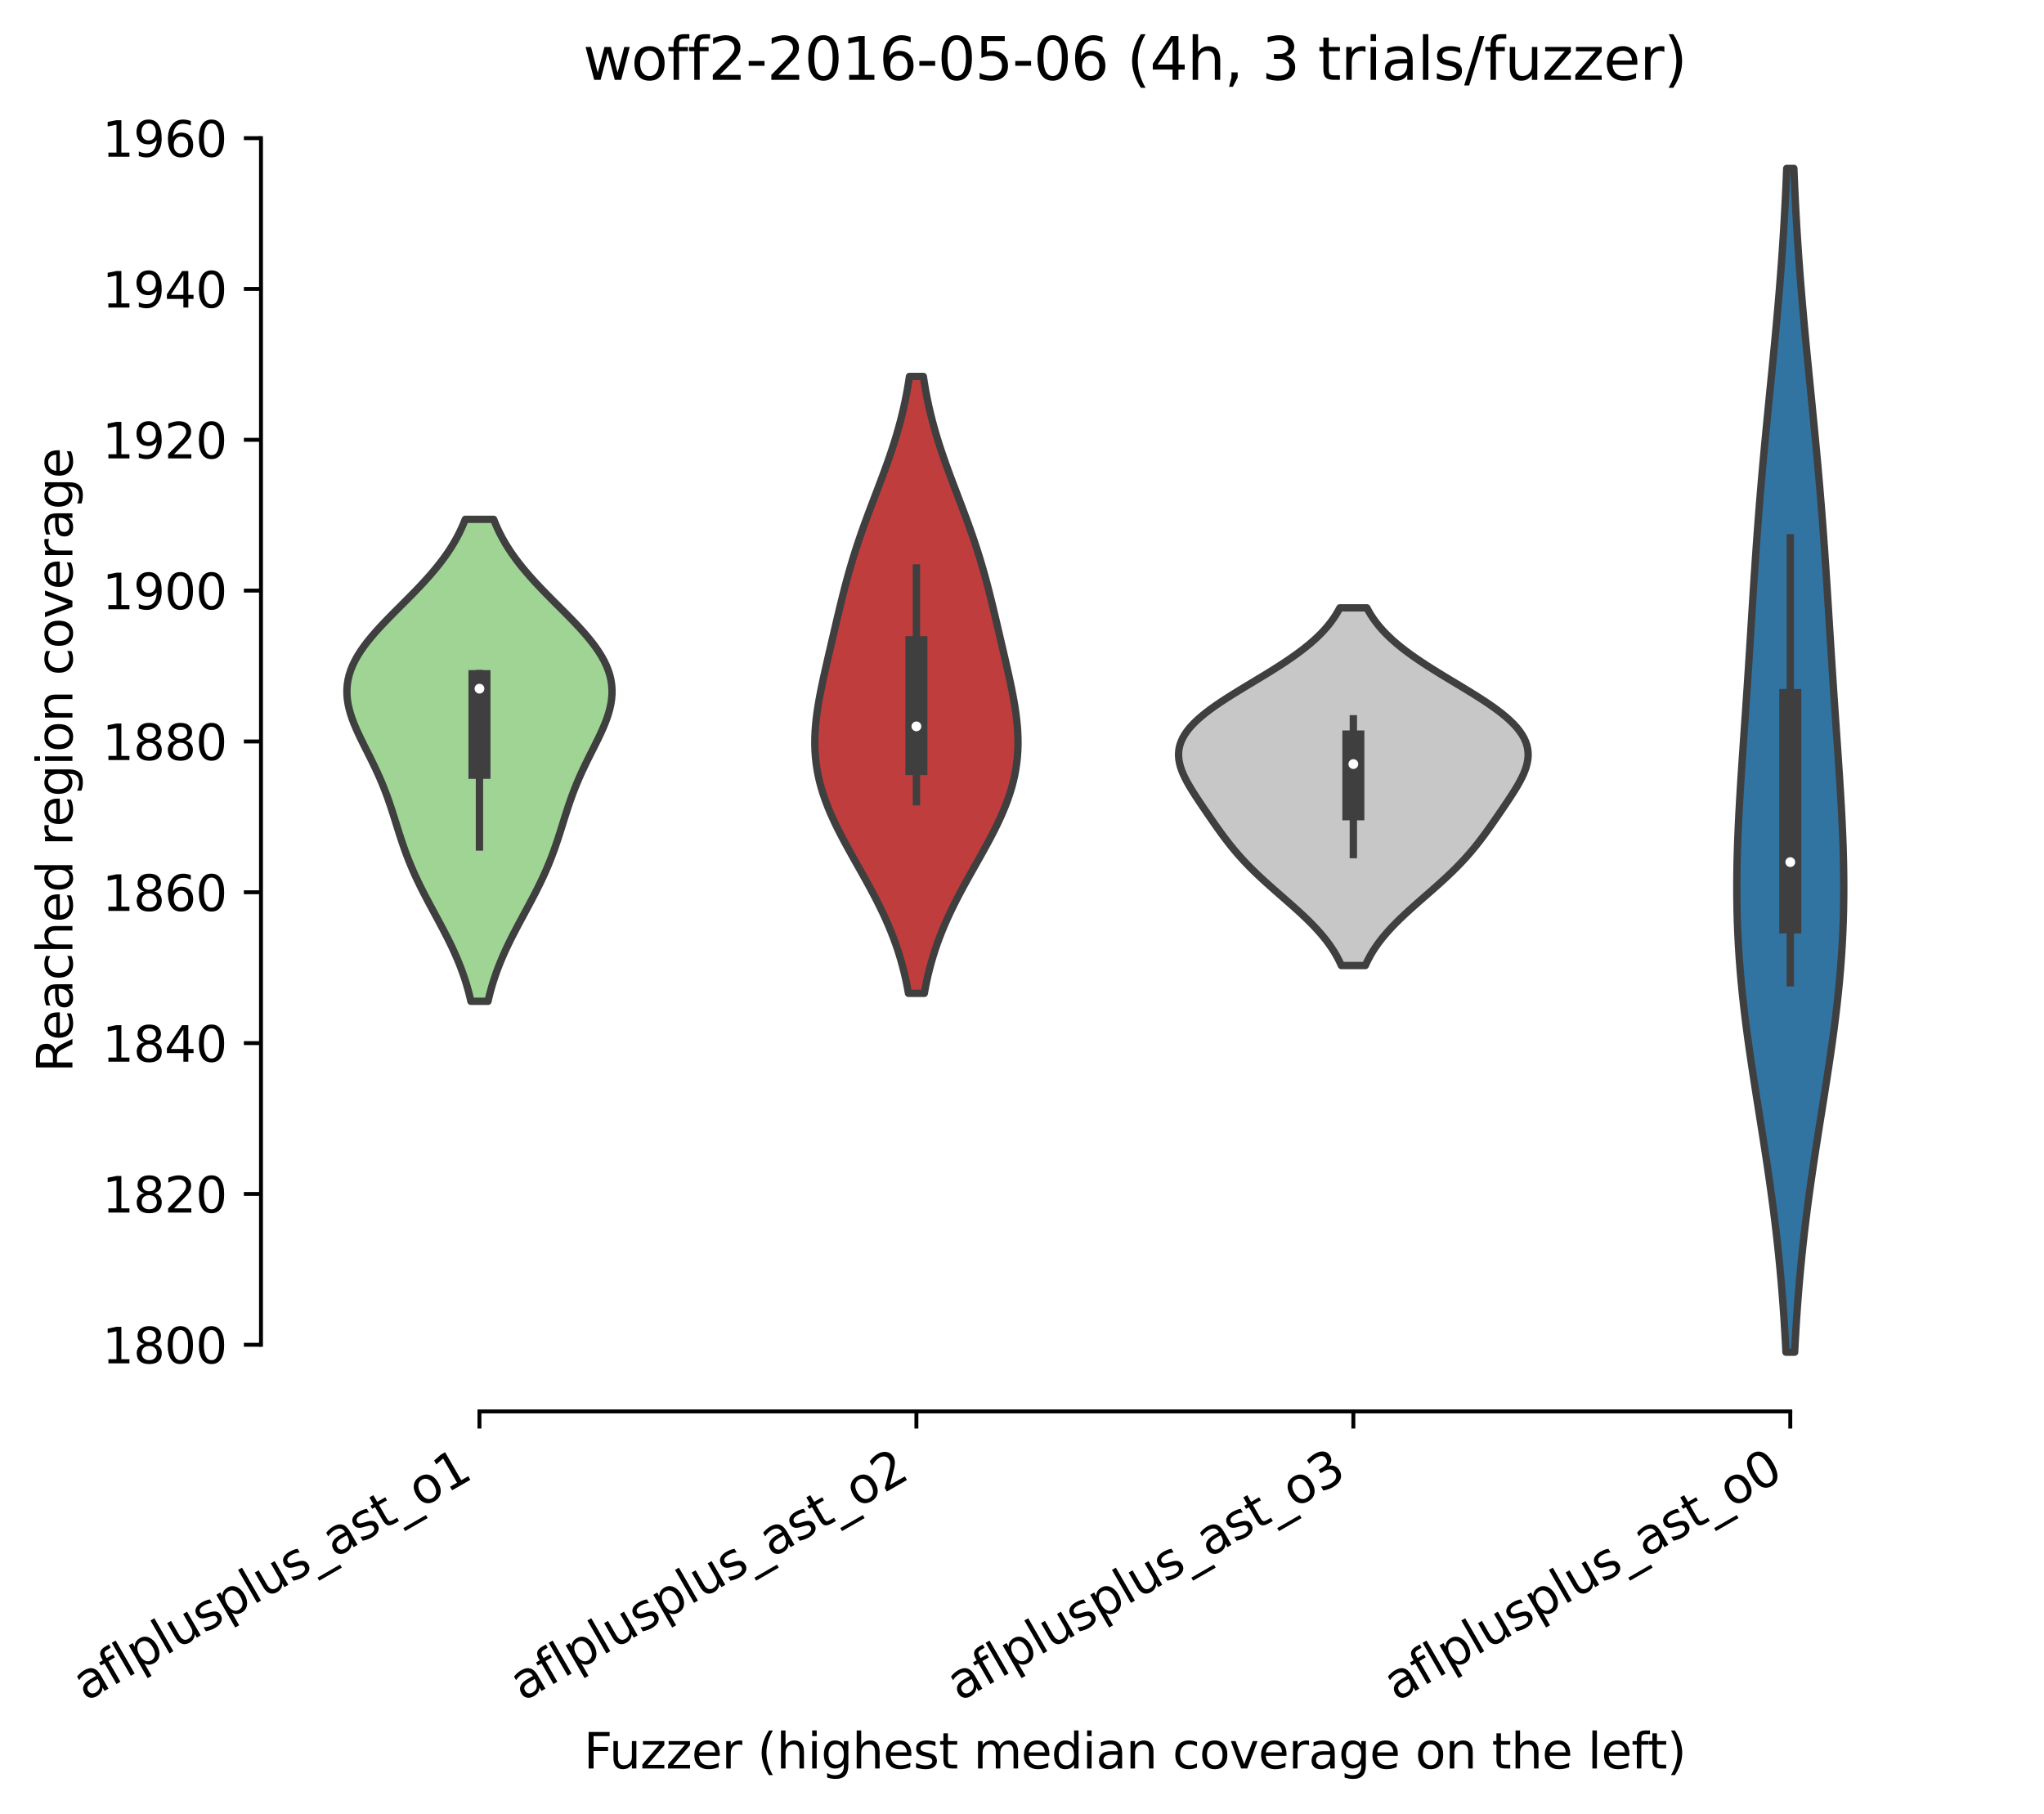 <?xml version="1.0" encoding="utf-8" standalone="no"?>
<!DOCTYPE svg PUBLIC "-//W3C//DTD SVG 1.1//EN"
  "http://www.w3.org/Graphics/SVG/1.1/DTD/svg11.dtd">
<svg xmlns:xlink="http://www.w3.org/1999/xlink" width="417.648pt" height="370.687pt" viewBox="0 0 417.648 370.687" xmlns="http://www.w3.org/2000/svg" version="1.1">
 <defs>
  <style type="text/css">*{stroke-linejoin: round; stroke-linecap: butt}</style>
 </defs>
 <g id="figure_1">
  <g id="patch_1">
   <path d="M 0 370.687 
L 417.648 370.687 
L 417.648 0 
L 0 0 
z
" style="fill: #ffffff"/>
  </g>
  <g id="axes_1">
   <g id="patch_2">
    <path d="M 53.328 288.43 
L 410.448 288.43 
L 410.448 22.318 
L 53.328 22.318 
z
" style="fill: #ffffff"/>
   </g>
   <g id="PolyCollection_1">
    <defs>
     <path id="m13265055cf" d="M 99.716 -166.065 
L 96.22 -166.065 
L 95.988 -167.06 
L 95.734 -168.054 
L 95.457 -169.049 
L 95.157 -170.044 
L 94.833 -171.039 
L 94.486 -172.034 
L 94.115 -173.029 
L 93.721 -174.024 
L 93.304 -175.019 
L 92.866 -176.014 
L 92.408 -177.009 
L 91.932 -178.004 
L 91.439 -178.998 
L 90.932 -179.993 
L 90.414 -180.988 
L 89.886 -181.983 
L 89.353 -182.978 
L 88.816 -183.973 
L 88.28 -184.968 
L 87.746 -185.963 
L 87.219 -186.958 
L 86.7 -187.953 
L 86.193 -188.948 
L 85.699 -189.943 
L 85.222 -190.937 
L 84.761 -191.932 
L 84.32 -192.927 
L 83.897 -193.922 
L 83.493 -194.917 
L 83.108 -195.912 
L 82.741 -196.907 
L 82.389 -197.902 
L 82.052 -198.897 
L 81.726 -199.892 
L 81.408 -200.887 
L 81.095 -201.881 
L 80.785 -202.876 
L 80.472 -203.871 
L 80.155 -204.866 
L 79.828 -205.861 
L 79.49 -206.856 
L 79.138 -207.851 
L 78.768 -208.846 
L 78.38 -209.841 
L 77.973 -210.836 
L 77.546 -211.831 
L 77.1 -212.825 
L 76.636 -213.82 
L 76.158 -214.815 
L 75.668 -215.81 
L 75.17 -216.805 
L 74.669 -217.8 
L 74.172 -218.795 
L 73.684 -219.79 
L 73.212 -220.785 
L 72.764 -221.78 
L 72.347 -222.775 
L 71.967 -223.769 
L 71.634 -224.764 
L 71.354 -225.759 
L 71.132 -226.754 
L 70.977 -227.749 
L 70.892 -228.744 
L 70.883 -229.739 
L 70.953 -230.734 
L 71.104 -231.729 
L 71.338 -232.724 
L 71.655 -233.719 
L 72.055 -234.714 
L 72.534 -235.708 
L 73.091 -236.703 
L 73.722 -237.698 
L 74.42 -238.693 
L 75.181 -239.688 
L 75.998 -240.683 
L 76.864 -241.678 
L 77.77 -242.673 
L 78.71 -243.668 
L 79.676 -244.663 
L 80.659 -245.658 
L 81.652 -246.652 
L 82.646 -247.647 
L 83.635 -248.642 
L 84.612 -249.637 
L 85.57 -250.632 
L 86.505 -251.627 
L 87.409 -252.622 
L 88.281 -253.617 
L 89.115 -254.612 
L 89.908 -255.607 
L 90.66 -256.602 
L 91.367 -257.596 
L 92.029 -258.591 
L 92.645 -259.586 
L 93.217 -260.581 
L 93.743 -261.576 
L 94.226 -262.571 
L 94.667 -263.566 
L 95.067 -264.561 
L 100.869 -264.561 
L 100.869 -264.561 
L 101.269 -263.566 
L 101.71 -262.571 
L 102.193 -261.576 
L 102.72 -260.581 
L 103.291 -259.586 
L 103.907 -258.591 
L 104.569 -257.596 
L 105.277 -256.602 
L 106.028 -255.607 
L 106.822 -254.612 
L 107.656 -253.617 
L 108.527 -252.622 
L 109.432 -251.627 
L 110.366 -250.632 
L 111.324 -249.637 
L 112.301 -248.642 
L 113.29 -247.647 
L 114.285 -246.652 
L 115.277 -245.658 
L 116.26 -244.663 
L 117.226 -243.668 
L 118.166 -242.673 
L 119.073 -241.678 
L 119.938 -240.683 
L 120.755 -239.688 
L 121.516 -238.693 
L 122.214 -237.698 
L 122.845 -236.703 
L 123.402 -235.708 
L 123.882 -234.714 
L 124.281 -233.719 
L 124.598 -232.724 
L 124.832 -231.729 
L 124.984 -230.734 
L 125.053 -229.739 
L 125.044 -228.744 
L 124.959 -227.749 
L 124.804 -226.754 
L 124.583 -225.759 
L 124.302 -224.764 
L 123.969 -223.769 
L 123.59 -222.775 
L 123.172 -221.78 
L 122.724 -220.785 
L 122.252 -219.79 
L 121.764 -218.795 
L 121.267 -217.8 
L 120.766 -216.805 
L 120.269 -215.81 
L 119.778 -214.815 
L 119.3 -213.82 
L 118.836 -212.825 
L 118.39 -211.831 
L 117.963 -210.836 
L 117.556 -209.841 
L 117.168 -208.846 
L 116.799 -207.851 
L 116.446 -206.856 
L 116.108 -205.861 
L 115.781 -204.866 
L 115.464 -203.871 
L 115.151 -202.876 
L 114.841 -201.881 
L 114.528 -200.887 
L 114.211 -199.892 
L 113.884 -198.897 
L 113.547 -197.902 
L 113.195 -196.907 
L 112.828 -195.912 
L 112.443 -194.917 
L 112.039 -193.922 
L 111.617 -192.927 
L 111.175 -191.932 
L 110.715 -190.937 
L 110.237 -189.943 
L 109.744 -188.948 
L 109.236 -187.953 
L 108.718 -186.958 
L 108.19 -185.963 
L 107.657 -184.968 
L 107.12 -183.973 
L 106.583 -182.978 
L 106.05 -181.983 
L 105.522 -180.988 
L 105.004 -179.993 
L 104.497 -178.998 
L 104.004 -178.004 
L 103.528 -177.009 
L 103.07 -176.014 
L 102.632 -175.019 
L 102.216 -174.024 
L 101.821 -173.029 
L 101.45 -172.034 
L 101.103 -171.039 
L 100.779 -170.044 
L 100.479 -169.049 
L 100.202 -168.054 
L 99.948 -167.06 
L 99.716 -166.065 
z
" style="stroke: #3f3f3f; stroke-width: 1.5"/>
    </defs>
    <g clip-path="url(#p5a51aa5fa0)">
     <use xlink:href="#m13265055cf" x="0" y="370.687" style="fill: #9fd495; stroke: #3f3f3f; stroke-width: 1.5"/>
    </g>
   </g>
   <g id="PolyCollection_2">
    <defs>
     <path id="m65c5f58d19" d="M 188.865 -167.688 
L 185.631 -167.688 
L 185.397 -168.962 
L 185.138 -170.235 
L 184.852 -171.509 
L 184.538 -172.782 
L 184.194 -174.056 
L 183.82 -175.329 
L 183.415 -176.603 
L 182.978 -177.876 
L 182.51 -179.15 
L 182.01 -180.423 
L 181.48 -181.696 
L 180.919 -182.97 
L 180.33 -184.243 
L 179.714 -185.517 
L 179.074 -186.79 
L 178.412 -188.064 
L 177.731 -189.337 
L 177.035 -190.611 
L 176.327 -191.884 
L 175.613 -193.157 
L 174.895 -194.431 
L 174.179 -195.704 
L 173.47 -196.978 
L 172.773 -198.251 
L 172.093 -199.525 
L 171.434 -200.798 
L 170.801 -202.072 
L 170.2 -203.345 
L 169.634 -204.618 
L 169.107 -205.892 
L 168.623 -207.165 
L 168.185 -208.439 
L 167.795 -209.712 
L 167.454 -210.986 
L 167.166 -212.259 
L 166.929 -213.533 
L 166.744 -214.806 
L 166.61 -216.08 
L 166.526 -217.353 
L 166.49 -218.626 
L 166.5 -219.9 
L 166.552 -221.173 
L 166.645 -222.447 
L 166.773 -223.72 
L 166.934 -224.994 
L 167.124 -226.267 
L 167.338 -227.541 
L 167.573 -228.814 
L 167.825 -230.087 
L 168.091 -231.361 
L 168.367 -232.634 
L 168.651 -233.908 
L 168.941 -235.181 
L 169.234 -236.455 
L 169.529 -237.728 
L 169.825 -239.002 
L 170.121 -240.275 
L 170.418 -241.549 
L 170.716 -242.822 
L 171.015 -244.095 
L 171.316 -245.369 
L 171.621 -246.642 
L 171.931 -247.916 
L 172.248 -249.189 
L 172.573 -250.463 
L 172.908 -251.736 
L 173.254 -253.01 
L 173.612 -254.283 
L 173.984 -255.556 
L 174.369 -256.83 
L 174.768 -258.103 
L 175.182 -259.377 
L 175.609 -260.65 
L 176.05 -261.924 
L 176.502 -263.197 
L 176.965 -264.471 
L 177.436 -265.744 
L 177.914 -267.018 
L 178.397 -268.291 
L 178.883 -269.564 
L 179.368 -270.838 
L 179.85 -272.111 
L 180.327 -273.385 
L 180.796 -274.658 
L 181.256 -275.932 
L 181.703 -277.205 
L 182.137 -278.479 
L 182.554 -279.752 
L 182.954 -281.025 
L 183.335 -282.299 
L 183.696 -283.572 
L 184.036 -284.846 
L 184.356 -286.119 
L 184.654 -287.393 
L 184.931 -288.666 
L 185.186 -289.94 
L 185.421 -291.213 
L 185.636 -292.487 
L 185.831 -293.76 
L 188.665 -293.76 
L 188.665 -293.76 
L 188.861 -292.487 
L 189.075 -291.213 
L 189.31 -289.94 
L 189.566 -288.666 
L 189.842 -287.393 
L 190.141 -286.119 
L 190.46 -284.846 
L 190.801 -283.572 
L 191.162 -282.299 
L 191.543 -281.025 
L 191.942 -279.752 
L 192.36 -278.479 
L 192.793 -277.205 
L 193.24 -275.932 
L 193.7 -274.658 
L 194.169 -273.385 
L 194.646 -272.111 
L 195.129 -270.838 
L 195.614 -269.564 
L 196.099 -268.291 
L 196.582 -267.018 
L 197.06 -265.744 
L 197.532 -264.471 
L 197.994 -263.197 
L 198.447 -261.924 
L 198.887 -260.65 
L 199.314 -259.377 
L 199.728 -258.103 
L 200.127 -256.83 
L 200.513 -255.556 
L 200.884 -254.283 
L 201.242 -253.01 
L 201.588 -251.736 
L 201.923 -250.463 
L 202.248 -249.189 
L 202.565 -247.916 
L 202.875 -246.642 
L 203.18 -245.369 
L 203.482 -244.095 
L 203.781 -242.822 
L 204.078 -241.549 
L 204.375 -240.275 
L 204.671 -239.002 
L 204.967 -237.728 
L 205.262 -236.455 
L 205.555 -235.181 
L 205.845 -233.908 
L 206.129 -232.634 
L 206.406 -231.361 
L 206.671 -230.087 
L 206.924 -228.814 
L 207.159 -227.541 
L 207.373 -226.267 
L 207.562 -224.994 
L 207.723 -223.72 
L 207.851 -222.447 
L 207.944 -221.173 
L 207.996 -219.9 
L 208.006 -218.626 
L 207.97 -217.353 
L 207.886 -216.08 
L 207.752 -214.806 
L 207.567 -213.533 
L 207.331 -212.259 
L 207.042 -210.986 
L 206.702 -209.712 
L 206.312 -208.439 
L 205.873 -207.165 
L 205.389 -205.892 
L 204.862 -204.618 
L 204.296 -203.345 
L 203.695 -202.072 
L 203.063 -200.798 
L 202.404 -199.525 
L 201.723 -198.251 
L 201.026 -196.978 
L 200.317 -195.704 
L 199.601 -194.431 
L 198.884 -193.157 
L 198.169 -191.884 
L 197.461 -190.611 
L 196.765 -189.337 
L 196.084 -188.064 
L 195.422 -186.79 
L 194.782 -185.517 
L 194.166 -184.243 
L 193.577 -182.97 
L 193.017 -181.696 
L 192.486 -180.423 
L 191.986 -179.15 
L 191.518 -177.876 
L 191.081 -176.603 
L 190.676 -175.329 
L 190.302 -174.056 
L 189.959 -172.782 
L 189.644 -171.509 
L 189.358 -170.235 
L 189.099 -168.962 
L 188.865 -167.688 
z
" style="stroke: #3f3f3f; stroke-width: 1.5"/>
    </defs>
    <g clip-path="url(#p5a51aa5fa0)">
     <use xlink:href="#m65c5f58d19" x="0" y="370.687" style="fill: #c03d3e; stroke: #3f3f3f; stroke-width: 1.5"/>
    </g>
   </g>
   <g id="PolyCollection_3">
    <defs>
     <path id="m127ea1bbdc" d="M 278.976 -173.371 
L 274.08 -173.371 
L 273.742 -174.11 
L 273.37 -174.848 
L 272.964 -175.586 
L 272.521 -176.325 
L 272.042 -177.063 
L 271.526 -177.801 
L 270.972 -178.54 
L 270.382 -179.278 
L 269.756 -180.016 
L 269.095 -180.755 
L 268.402 -181.493 
L 267.677 -182.231 
L 266.925 -182.97 
L 266.148 -183.708 
L 265.35 -184.446 
L 264.534 -185.185 
L 263.704 -185.923 
L 262.865 -186.661 
L 262.021 -187.4 
L 261.176 -188.138 
L 260.334 -188.876 
L 259.5 -189.615 
L 258.677 -190.353 
L 257.868 -191.091 
L 257.078 -191.83 
L 256.308 -192.568 
L 255.56 -193.306 
L 254.836 -194.045 
L 254.136 -194.783 
L 253.461 -195.521 
L 252.81 -196.26 
L 252.182 -196.998 
L 251.576 -197.736 
L 250.99 -198.475 
L 250.422 -199.213 
L 249.869 -199.951 
L 249.329 -200.69 
L 248.799 -201.428 
L 248.277 -202.166 
L 247.762 -202.905 
L 247.251 -203.643 
L 246.743 -204.381 
L 246.238 -205.12 
L 245.736 -205.858 
L 245.238 -206.596 
L 244.746 -207.335 
L 244.262 -208.073 
L 243.789 -208.811 
L 243.332 -209.55 
L 242.894 -210.288 
L 242.483 -211.026 
L 242.102 -211.765 
L 241.758 -212.503 
L 241.458 -213.241 
L 241.207 -213.98 
L 241.013 -214.718 
L 240.88 -215.456 
L 240.816 -216.195 
L 240.825 -216.933 
L 240.911 -217.671 
L 241.079 -218.41 
L 241.332 -219.148 
L 241.671 -219.886 
L 242.097 -220.625 
L 242.61 -221.363 
L 243.21 -222.101 
L 243.893 -222.84 
L 244.657 -223.578 
L 245.498 -224.316 
L 246.409 -225.055 
L 247.387 -225.793 
L 248.423 -226.531 
L 249.51 -227.27 
L 250.642 -228.008 
L 251.809 -228.746 
L 253.003 -229.485 
L 254.217 -230.223 
L 255.441 -230.961 
L 256.667 -231.7 
L 257.889 -232.438 
L 259.097 -233.176 
L 260.285 -233.915 
L 261.447 -234.653 
L 262.577 -235.391 
L 263.669 -236.13 
L 264.72 -236.868 
L 265.724 -237.606 
L 266.68 -238.345 
L 267.586 -239.083 
L 268.438 -239.821 
L 269.237 -240.56 
L 269.982 -241.298 
L 270.673 -242.036 
L 271.311 -242.775 
L 271.898 -243.513 
L 272.434 -244.251 
L 272.923 -244.99 
L 273.365 -245.728 
L 273.764 -246.466 
L 279.292 -246.466 
L 279.292 -246.466 
L 279.691 -245.728 
L 280.133 -244.99 
L 280.622 -244.251 
L 281.158 -243.513 
L 281.745 -242.775 
L 282.383 -242.036 
L 283.075 -241.298 
L 283.819 -240.56 
L 284.618 -239.821 
L 285.471 -239.083 
L 286.376 -238.345 
L 287.332 -237.606 
L 288.337 -236.868 
L 289.387 -236.13 
L 290.479 -235.391 
L 291.609 -234.653 
L 292.771 -233.915 
L 293.959 -233.176 
L 295.168 -232.438 
L 296.389 -231.7 
L 297.616 -230.961 
L 298.84 -230.223 
L 300.053 -229.485 
L 301.248 -228.746 
L 302.415 -228.008 
L 303.546 -227.27 
L 304.633 -226.531 
L 305.669 -225.793 
L 306.647 -225.055 
L 307.559 -224.316 
L 308.399 -223.578 
L 309.163 -222.84 
L 309.847 -222.101 
L 310.446 -221.363 
L 310.959 -220.625 
L 311.386 -219.886 
L 311.724 -219.148 
L 311.977 -218.41 
L 312.145 -217.671 
L 312.231 -216.933 
L 312.24 -216.195 
L 312.176 -215.456 
L 312.044 -214.718 
L 311.849 -213.98 
L 311.599 -213.241 
L 311.298 -212.503 
L 310.955 -211.765 
L 310.574 -211.026 
L 310.162 -210.288 
L 309.725 -209.55 
L 309.267 -208.811 
L 308.795 -208.073 
L 308.311 -207.335 
L 307.818 -206.596 
L 307.32 -205.858 
L 306.818 -205.12 
L 306.313 -204.381 
L 305.806 -203.643 
L 305.294 -202.905 
L 304.779 -202.166 
L 304.257 -201.428 
L 303.727 -200.69 
L 303.187 -199.951 
L 302.634 -199.213 
L 302.066 -198.475 
L 301.48 -197.736 
L 300.874 -196.998 
L 300.246 -196.26 
L 299.595 -195.521 
L 298.92 -194.783 
L 298.22 -194.045 
L 297.496 -193.306 
L 296.748 -192.568 
L 295.978 -191.83 
L 295.188 -191.091 
L 294.38 -190.353 
L 293.557 -189.615 
L 292.722 -188.876 
L 291.881 -188.138 
L 291.035 -187.4 
L 290.191 -186.661 
L 289.352 -185.923 
L 288.522 -185.185 
L 287.706 -184.446 
L 286.908 -183.708 
L 286.131 -182.97 
L 285.379 -182.231 
L 284.655 -181.493 
L 283.961 -180.755 
L 283.301 -180.016 
L 282.674 -179.278 
L 282.084 -178.54 
L 281.531 -177.801 
L 281.014 -177.063 
L 280.535 -176.325 
L 280.093 -175.586 
L 279.686 -174.848 
L 279.314 -174.11 
L 278.976 -173.371 
z
" style="stroke: #3f3f3f; stroke-width: 1.5"/>
    </defs>
    <g clip-path="url(#p5a51aa5fa0)">
     <use xlink:href="#m127ea1bbdc" x="0" y="370.687" style="fill: #c7c7c7; stroke: #3f3f3f; stroke-width: 1.5"/>
    </g>
   </g>
   <g id="PolyCollection_4">
    <defs>
     <path id="m823e4db006" d="M 366.695 -94.353 
L 364.921 -94.353 
L 364.792 -96.796 
L 364.65 -99.24 
L 364.493 -101.684 
L 364.32 -104.127 
L 364.131 -106.571 
L 363.925 -109.015 
L 363.702 -111.458 
L 363.462 -113.902 
L 363.205 -116.345 
L 362.93 -118.789 
L 362.639 -121.233 
L 362.331 -123.676 
L 362.008 -126.12 
L 361.67 -128.564 
L 361.32 -131.007 
L 360.958 -133.451 
L 360.586 -135.895 
L 360.207 -138.338 
L 359.823 -140.782 
L 359.436 -143.225 
L 359.048 -145.669 
L 358.663 -148.113 
L 358.283 -150.556 
L 357.911 -153 
L 357.551 -155.444 
L 357.204 -157.887 
L 356.874 -160.331 
L 356.563 -162.775 
L 356.273 -165.218 
L 356.007 -167.662 
L 355.767 -170.105 
L 355.554 -172.549 
L 355.369 -174.993 
L 355.213 -177.436 
L 355.088 -179.88 
L 354.991 -182.324 
L 354.925 -184.767 
L 354.887 -187.211 
L 354.877 -189.655 
L 354.894 -192.098 
L 354.935 -194.542 
L 355 -196.985 
L 355.085 -199.429 
L 355.188 -201.873 
L 355.308 -204.316 
L 355.441 -206.76 
L 355.586 -209.204 
L 355.739 -211.647 
L 355.899 -214.091 
L 356.064 -216.535 
L 356.231 -218.978 
L 356.4 -221.422 
L 356.569 -223.865 
L 356.736 -226.309 
L 356.901 -228.753 
L 357.064 -231.196 
L 357.224 -233.64 
L 357.381 -236.084 
L 357.536 -238.527 
L 357.69 -240.971 
L 357.842 -243.415 
L 357.995 -245.858 
L 358.148 -248.302 
L 358.304 -250.745 
L 358.462 -253.189 
L 358.624 -255.633 
L 358.792 -258.076 
L 358.965 -260.52 
L 359.144 -262.964 
L 359.331 -265.407 
L 359.525 -267.851 
L 359.726 -270.295 
L 359.935 -272.738 
L 360.151 -275.182 
L 360.373 -277.625 
L 360.601 -280.069 
L 360.835 -282.513 
L 361.072 -284.956 
L 361.312 -287.4 
L 361.554 -289.844 
L 361.797 -292.287 
L 362.039 -294.731 
L 362.279 -297.175 
L 362.515 -299.618 
L 362.747 -302.062 
L 362.973 -304.505 
L 363.192 -306.949 
L 363.404 -309.393 
L 363.606 -311.836 
L 363.8 -314.28 
L 363.984 -316.724 
L 364.157 -319.167 
L 364.32 -321.611 
L 364.473 -324.055 
L 364.614 -326.498 
L 364.745 -328.942 
L 364.865 -331.385 
L 364.975 -333.829 
L 365.075 -336.273 
L 366.541 -336.273 
L 366.541 -336.273 
L 366.641 -333.829 
L 366.751 -331.385 
L 366.871 -328.942 
L 367.002 -326.498 
L 367.144 -324.055 
L 367.296 -321.611 
L 367.459 -319.167 
L 367.632 -316.724 
L 367.816 -314.28 
L 368.01 -311.836 
L 368.213 -309.393 
L 368.424 -306.949 
L 368.643 -304.505 
L 368.869 -302.062 
L 369.101 -299.618 
L 369.338 -297.175 
L 369.577 -294.731 
L 369.819 -292.287 
L 370.062 -289.844 
L 370.304 -287.4 
L 370.544 -284.956 
L 370.782 -282.513 
L 371.015 -280.069 
L 371.243 -277.625 
L 371.466 -275.182 
L 371.681 -272.738 
L 371.89 -270.295 
L 372.091 -267.851 
L 372.285 -265.407 
L 372.472 -262.964 
L 372.651 -260.52 
L 372.825 -258.076 
L 372.992 -255.633 
L 373.154 -253.189 
L 373.313 -250.745 
L 373.468 -248.302 
L 373.622 -245.858 
L 373.774 -243.415 
L 373.927 -240.971 
L 374.08 -238.527 
L 374.235 -236.084 
L 374.393 -233.64 
L 374.553 -231.196 
L 374.715 -228.753 
L 374.881 -226.309 
L 375.048 -223.865 
L 375.216 -221.422 
L 375.385 -218.978 
L 375.552 -216.535 
L 375.717 -214.091 
L 375.877 -211.647 
L 376.031 -209.204 
L 376.175 -206.76 
L 376.309 -204.316 
L 376.428 -201.873 
L 376.532 -199.429 
L 376.617 -196.985 
L 376.681 -194.542 
L 376.722 -192.098 
L 376.739 -189.655 
L 376.729 -187.211 
L 376.691 -184.767 
L 376.625 -182.324 
L 376.529 -179.88 
L 376.403 -177.436 
L 376.247 -174.993 
L 376.063 -172.549 
L 375.849 -170.105 
L 375.609 -167.662 
L 375.343 -165.218 
L 375.054 -162.775 
L 374.743 -160.331 
L 374.412 -157.887 
L 374.066 -155.444 
L 373.705 -153 
L 373.333 -150.556 
L 372.953 -148.113 
L 372.568 -145.669 
L 372.181 -143.225 
L 371.793 -140.782 
L 371.409 -138.338 
L 371.03 -135.895 
L 370.658 -133.451 
L 370.296 -131.007 
L 369.946 -128.564 
L 369.608 -126.12 
L 369.285 -123.676 
L 368.978 -121.233 
L 368.686 -118.789 
L 368.411 -116.345 
L 368.154 -113.902 
L 367.914 -111.458 
L 367.691 -109.015 
L 367.485 -106.571 
L 367.296 -104.127 
L 367.124 -101.684 
L 366.966 -99.24 
L 366.824 -96.796 
L 366.695 -94.353 
z
" style="stroke: #3f3f3f; stroke-width: 1.5"/>
    </defs>
    <g clip-path="url(#p5a51aa5fa0)">
     <use xlink:href="#m823e4db006" x="0" y="370.687" style="fill: #3274a1; stroke: #3f3f3f; stroke-width: 1.5"/>
    </g>
   </g>
   <g id="matplotlib.axis_1">
    <g id="xtick_1">
     <g id="line2d_1">
      <defs>
       <path id="m5e839bb197" d="M 0 0 
L 0 3.5 
" style="stroke: #000000; stroke-width: 0.8"/>
      </defs>
      <g>
       <use xlink:href="#m5e839bb197" x="97.968" y="288.43" style="stroke: #000000; stroke-width: 0.8"/>
      </g>
     </g>
     <g id="text_1">
      <!-- aflplusplus_ast_o1 -->
      <g transform="translate(17.537 347.767)rotate(-30)scale(0.1 -0.1)">
       <defs>
        <path id="DejaVuSans-61" d="M 2194 1759 
Q 1497 1759 1228 1600 
Q 959 1441 959 1056 
Q 959 750 1161 570 
Q 1363 391 1709 391 
Q 2188 391 2477 730 
Q 2766 1069 2766 1631 
L 2766 1759 
L 2194 1759 
z
M 3341 1997 
L 3341 0 
L 2766 0 
L 2766 531 
Q 2569 213 2275 61 
Q 1981 -91 1556 -91 
Q 1019 -91 701 211 
Q 384 513 384 1019 
Q 384 1609 779 1909 
Q 1175 2209 1959 2209 
L 2766 2209 
L 2766 2266 
Q 2766 2663 2505 2880 
Q 2244 3097 1772 3097 
Q 1472 3097 1187 3025 
Q 903 2953 641 2809 
L 641 3341 
Q 956 3463 1253 3523 
Q 1550 3584 1831 3584 
Q 2591 3584 2966 3190 
Q 3341 2797 3341 1997 
z
" transform="scale(0.016)"/>
        <path id="DejaVuSans-66" d="M 2375 4863 
L 2375 4384 
L 1825 4384 
Q 1516 4384 1395 4259 
Q 1275 4134 1275 3809 
L 1275 3500 
L 2222 3500 
L 2222 3053 
L 1275 3053 
L 1275 0 
L 697 0 
L 697 3053 
L 147 3053 
L 147 3500 
L 697 3500 
L 697 3744 
Q 697 4328 969 4595 
Q 1241 4863 1831 4863 
L 2375 4863 
z
" transform="scale(0.016)"/>
        <path id="DejaVuSans-6c" d="M 603 4863 
L 1178 4863 
L 1178 0 
L 603 0 
L 603 4863 
z
" transform="scale(0.016)"/>
        <path id="DejaVuSans-70" d="M 1159 525 
L 1159 -1331 
L 581 -1331 
L 581 3500 
L 1159 3500 
L 1159 2969 
Q 1341 3281 1617 3432 
Q 1894 3584 2278 3584 
Q 2916 3584 3314 3078 
Q 3713 2572 3713 1747 
Q 3713 922 3314 415 
Q 2916 -91 2278 -91 
Q 1894 -91 1617 61 
Q 1341 213 1159 525 
z
M 3116 1747 
Q 3116 2381 2855 2742 
Q 2594 3103 2138 3103 
Q 1681 3103 1420 2742 
Q 1159 2381 1159 1747 
Q 1159 1113 1420 752 
Q 1681 391 2138 391 
Q 2594 391 2855 752 
Q 3116 1113 3116 1747 
z
" transform="scale(0.016)"/>
        <path id="DejaVuSans-75" d="M 544 1381 
L 544 3500 
L 1119 3500 
L 1119 1403 
Q 1119 906 1312 657 
Q 1506 409 1894 409 
Q 2359 409 2629 706 
Q 2900 1003 2900 1516 
L 2900 3500 
L 3475 3500 
L 3475 0 
L 2900 0 
L 2900 538 
Q 2691 219 2414 64 
Q 2138 -91 1772 -91 
Q 1169 -91 856 284 
Q 544 659 544 1381 
z
M 1991 3584 
L 1991 3584 
z
" transform="scale(0.016)"/>
        <path id="DejaVuSans-73" d="M 2834 3397 
L 2834 2853 
Q 2591 2978 2328 3040 
Q 2066 3103 1784 3103 
Q 1356 3103 1142 2972 
Q 928 2841 928 2578 
Q 928 2378 1081 2264 
Q 1234 2150 1697 2047 
L 1894 2003 
Q 2506 1872 2764 1633 
Q 3022 1394 3022 966 
Q 3022 478 2636 193 
Q 2250 -91 1575 -91 
Q 1294 -91 989 -36 
Q 684 19 347 128 
L 347 722 
Q 666 556 975 473 
Q 1284 391 1588 391 
Q 1994 391 2212 530 
Q 2431 669 2431 922 
Q 2431 1156 2273 1281 
Q 2116 1406 1581 1522 
L 1381 1569 
Q 847 1681 609 1914 
Q 372 2147 372 2553 
Q 372 3047 722 3315 
Q 1072 3584 1716 3584 
Q 2034 3584 2315 3537 
Q 2597 3491 2834 3397 
z
" transform="scale(0.016)"/>
        <path id="DejaVuSans-5f" d="M 3263 -1063 
L 3263 -1509 
L -63 -1509 
L -63 -1063 
L 3263 -1063 
z
" transform="scale(0.016)"/>
        <path id="DejaVuSans-74" d="M 1172 4494 
L 1172 3500 
L 2356 3500 
L 2356 3053 
L 1172 3053 
L 1172 1153 
Q 1172 725 1289 603 
Q 1406 481 1766 481 
L 2356 481 
L 2356 0 
L 1766 0 
Q 1100 0 847 248 
Q 594 497 594 1153 
L 594 3053 
L 172 3053 
L 172 3500 
L 594 3500 
L 594 4494 
L 1172 4494 
z
" transform="scale(0.016)"/>
        <path id="DejaVuSans-6f" d="M 1959 3097 
Q 1497 3097 1228 2736 
Q 959 2375 959 1747 
Q 959 1119 1226 758 
Q 1494 397 1959 397 
Q 2419 397 2687 759 
Q 2956 1122 2956 1747 
Q 2956 2369 2687 2733 
Q 2419 3097 1959 3097 
z
M 1959 3584 
Q 2709 3584 3137 3096 
Q 3566 2609 3566 1747 
Q 3566 888 3137 398 
Q 2709 -91 1959 -91 
Q 1206 -91 779 398 
Q 353 888 353 1747 
Q 353 2609 779 3096 
Q 1206 3584 1959 3584 
z
" transform="scale(0.016)"/>
        <path id="DejaVuSans-31" d="M 794 531 
L 1825 531 
L 1825 4091 
L 703 3866 
L 703 4441 
L 1819 4666 
L 2450 4666 
L 2450 531 
L 3481 531 
L 3481 0 
L 794 0 
L 794 531 
z
" transform="scale(0.016)"/>
       </defs>
       <use xlink:href="#DejaVuSans-61"/>
       <use xlink:href="#DejaVuSans-66" x="61.279"/>
       <use xlink:href="#DejaVuSans-6c" x="96.484"/>
       <use xlink:href="#DejaVuSans-70" x="124.268"/>
       <use xlink:href="#DejaVuSans-6c" x="187.744"/>
       <use xlink:href="#DejaVuSans-75" x="215.527"/>
       <use xlink:href="#DejaVuSans-73" x="278.906"/>
       <use xlink:href="#DejaVuSans-70" x="331.006"/>
       <use xlink:href="#DejaVuSans-6c" x="394.482"/>
       <use xlink:href="#DejaVuSans-75" x="422.266"/>
       <use xlink:href="#DejaVuSans-73" x="485.645"/>
       <use xlink:href="#DejaVuSans-5f" x="537.744"/>
       <use xlink:href="#DejaVuSans-61" x="587.744"/>
       <use xlink:href="#DejaVuSans-73" x="649.023"/>
       <use xlink:href="#DejaVuSans-74" x="701.123"/>
       <use xlink:href="#DejaVuSans-5f" x="740.332"/>
       <use xlink:href="#DejaVuSans-6f" x="790.332"/>
       <use xlink:href="#DejaVuSans-31" x="851.514"/>
      </g>
     </g>
    </g>
    <g id="xtick_2">
     <g id="line2d_2">
      <g>
       <use xlink:href="#m5e839bb197" x="187.248" y="288.43" style="stroke: #000000; stroke-width: 0.8"/>
      </g>
     </g>
     <g id="text_2">
      <!-- aflplusplus_ast_o2 -->
      <g transform="translate(106.817 347.767)rotate(-30)scale(0.1 -0.1)">
       <defs>
        <path id="DejaVuSans-32" d="M 1228 531 
L 3431 531 
L 3431 0 
L 469 0 
L 469 531 
Q 828 903 1448 1529 
Q 2069 2156 2228 2338 
Q 2531 2678 2651 2914 
Q 2772 3150 2772 3378 
Q 2772 3750 2511 3984 
Q 2250 4219 1831 4219 
Q 1534 4219 1204 4116 
Q 875 4013 500 3803 
L 500 4441 
Q 881 4594 1212 4672 
Q 1544 4750 1819 4750 
Q 2544 4750 2975 4387 
Q 3406 4025 3406 3419 
Q 3406 3131 3298 2873 
Q 3191 2616 2906 2266 
Q 2828 2175 2409 1742 
Q 1991 1309 1228 531 
z
" transform="scale(0.016)"/>
       </defs>
       <use xlink:href="#DejaVuSans-61"/>
       <use xlink:href="#DejaVuSans-66" x="61.279"/>
       <use xlink:href="#DejaVuSans-6c" x="96.484"/>
       <use xlink:href="#DejaVuSans-70" x="124.268"/>
       <use xlink:href="#DejaVuSans-6c" x="187.744"/>
       <use xlink:href="#DejaVuSans-75" x="215.527"/>
       <use xlink:href="#DejaVuSans-73" x="278.906"/>
       <use xlink:href="#DejaVuSans-70" x="331.006"/>
       <use xlink:href="#DejaVuSans-6c" x="394.482"/>
       <use xlink:href="#DejaVuSans-75" x="422.266"/>
       <use xlink:href="#DejaVuSans-73" x="485.645"/>
       <use xlink:href="#DejaVuSans-5f" x="537.744"/>
       <use xlink:href="#DejaVuSans-61" x="587.744"/>
       <use xlink:href="#DejaVuSans-73" x="649.023"/>
       <use xlink:href="#DejaVuSans-74" x="701.123"/>
       <use xlink:href="#DejaVuSans-5f" x="740.332"/>
       <use xlink:href="#DejaVuSans-6f" x="790.332"/>
       <use xlink:href="#DejaVuSans-32" x="851.514"/>
      </g>
     </g>
    </g>
    <g id="xtick_3">
     <g id="line2d_3">
      <g>
       <use xlink:href="#m5e839bb197" x="276.528" y="288.43" style="stroke: #000000; stroke-width: 0.8"/>
      </g>
     </g>
     <g id="text_3">
      <!-- aflplusplus_ast_o3 -->
      <g transform="translate(196.097 347.767)rotate(-30)scale(0.1 -0.1)">
       <defs>
        <path id="DejaVuSans-33" d="M 2597 2516 
Q 3050 2419 3304 2112 
Q 3559 1806 3559 1356 
Q 3559 666 3084 287 
Q 2609 -91 1734 -91 
Q 1441 -91 1130 -33 
Q 819 25 488 141 
L 488 750 
Q 750 597 1062 519 
Q 1375 441 1716 441 
Q 2309 441 2620 675 
Q 2931 909 2931 1356 
Q 2931 1769 2642 2001 
Q 2353 2234 1838 2234 
L 1294 2234 
L 1294 2753 
L 1863 2753 
Q 2328 2753 2575 2939 
Q 2822 3125 2822 3475 
Q 2822 3834 2567 4026 
Q 2313 4219 1838 4219 
Q 1578 4219 1281 4162 
Q 984 4106 628 3988 
L 628 4550 
Q 988 4650 1302 4700 
Q 1616 4750 1894 4750 
Q 2613 4750 3031 4423 
Q 3450 4097 3450 3541 
Q 3450 3153 3228 2886 
Q 3006 2619 2597 2516 
z
" transform="scale(0.016)"/>
       </defs>
       <use xlink:href="#DejaVuSans-61"/>
       <use xlink:href="#DejaVuSans-66" x="61.279"/>
       <use xlink:href="#DejaVuSans-6c" x="96.484"/>
       <use xlink:href="#DejaVuSans-70" x="124.268"/>
       <use xlink:href="#DejaVuSans-6c" x="187.744"/>
       <use xlink:href="#DejaVuSans-75" x="215.527"/>
       <use xlink:href="#DejaVuSans-73" x="278.906"/>
       <use xlink:href="#DejaVuSans-70" x="331.006"/>
       <use xlink:href="#DejaVuSans-6c" x="394.482"/>
       <use xlink:href="#DejaVuSans-75" x="422.266"/>
       <use xlink:href="#DejaVuSans-73" x="485.645"/>
       <use xlink:href="#DejaVuSans-5f" x="537.744"/>
       <use xlink:href="#DejaVuSans-61" x="587.744"/>
       <use xlink:href="#DejaVuSans-73" x="649.023"/>
       <use xlink:href="#DejaVuSans-74" x="701.123"/>
       <use xlink:href="#DejaVuSans-5f" x="740.332"/>
       <use xlink:href="#DejaVuSans-6f" x="790.332"/>
       <use xlink:href="#DejaVuSans-33" x="851.514"/>
      </g>
     </g>
    </g>
    <g id="xtick_4">
     <g id="line2d_4">
      <g>
       <use xlink:href="#m5e839bb197" x="365.808" y="288.43" style="stroke: #000000; stroke-width: 0.8"/>
      </g>
     </g>
     <g id="text_4">
      <!-- aflplusplus_ast_o0 -->
      <g transform="translate(285.377 347.767)rotate(-30)scale(0.1 -0.1)">
       <defs>
        <path id="DejaVuSans-30" d="M 2034 4250 
Q 1547 4250 1301 3770 
Q 1056 3291 1056 2328 
Q 1056 1369 1301 889 
Q 1547 409 2034 409 
Q 2525 409 2770 889 
Q 3016 1369 3016 2328 
Q 3016 3291 2770 3770 
Q 2525 4250 2034 4250 
z
M 2034 4750 
Q 2819 4750 3233 4129 
Q 3647 3509 3647 2328 
Q 3647 1150 3233 529 
Q 2819 -91 2034 -91 
Q 1250 -91 836 529 
Q 422 1150 422 2328 
Q 422 3509 836 4129 
Q 1250 4750 2034 4750 
z
" transform="scale(0.016)"/>
       </defs>
       <use xlink:href="#DejaVuSans-61"/>
       <use xlink:href="#DejaVuSans-66" x="61.279"/>
       <use xlink:href="#DejaVuSans-6c" x="96.484"/>
       <use xlink:href="#DejaVuSans-70" x="124.268"/>
       <use xlink:href="#DejaVuSans-6c" x="187.744"/>
       <use xlink:href="#DejaVuSans-75" x="215.527"/>
       <use xlink:href="#DejaVuSans-73" x="278.906"/>
       <use xlink:href="#DejaVuSans-70" x="331.006"/>
       <use xlink:href="#DejaVuSans-6c" x="394.482"/>
       <use xlink:href="#DejaVuSans-75" x="422.266"/>
       <use xlink:href="#DejaVuSans-73" x="485.645"/>
       <use xlink:href="#DejaVuSans-5f" x="537.744"/>
       <use xlink:href="#DejaVuSans-61" x="587.744"/>
       <use xlink:href="#DejaVuSans-73" x="649.023"/>
       <use xlink:href="#DejaVuSans-74" x="701.123"/>
       <use xlink:href="#DejaVuSans-5f" x="740.332"/>
       <use xlink:href="#DejaVuSans-6f" x="790.332"/>
       <use xlink:href="#DejaVuSans-30" x="851.514"/>
      </g>
     </g>
    </g>
    <g id="text_5">
     <!-- Fuzzer (highest median coverage on the left) -->
     <g transform="translate(119.27 361.407)scale(0.1 -0.1)">
      <defs>
       <path id="DejaVuSans-46" d="M 628 4666 
L 3309 4666 
L 3309 4134 
L 1259 4134 
L 1259 2759 
L 3109 2759 
L 3109 2228 
L 1259 2228 
L 1259 0 
L 628 0 
L 628 4666 
z
" transform="scale(0.016)"/>
       <path id="DejaVuSans-7a" d="M 353 3500 
L 3084 3500 
L 3084 2975 
L 922 459 
L 3084 459 
L 3084 0 
L 275 0 
L 275 525 
L 2438 3041 
L 353 3041 
L 353 3500 
z
" transform="scale(0.016)"/>
       <path id="DejaVuSans-65" d="M 3597 1894 
L 3597 1613 
L 953 1613 
Q 991 1019 1311 708 
Q 1631 397 2203 397 
Q 2534 397 2845 478 
Q 3156 559 3463 722 
L 3463 178 
Q 3153 47 2828 -22 
Q 2503 -91 2169 -91 
Q 1331 -91 842 396 
Q 353 884 353 1716 
Q 353 2575 817 3079 
Q 1281 3584 2069 3584 
Q 2775 3584 3186 3129 
Q 3597 2675 3597 1894 
z
M 3022 2063 
Q 3016 2534 2758 2815 
Q 2500 3097 2075 3097 
Q 1594 3097 1305 2825 
Q 1016 2553 972 2059 
L 3022 2063 
z
" transform="scale(0.016)"/>
       <path id="DejaVuSans-72" d="M 2631 2963 
Q 2534 3019 2420 3045 
Q 2306 3072 2169 3072 
Q 1681 3072 1420 2755 
Q 1159 2438 1159 1844 
L 1159 0 
L 581 0 
L 581 3500 
L 1159 3500 
L 1159 2956 
Q 1341 3275 1631 3429 
Q 1922 3584 2338 3584 
Q 2397 3584 2469 3576 
Q 2541 3569 2628 3553 
L 2631 2963 
z
" transform="scale(0.016)"/>
       <path id="DejaVuSans-20" transform="scale(0.016)"/>
       <path id="DejaVuSans-28" d="M 1984 4856 
Q 1566 4138 1362 3434 
Q 1159 2731 1159 2009 
Q 1159 1288 1364 580 
Q 1569 -128 1984 -844 
L 1484 -844 
Q 1016 -109 783 600 
Q 550 1309 550 2009 
Q 550 2706 781 3412 
Q 1013 4119 1484 4856 
L 1984 4856 
z
" transform="scale(0.016)"/>
       <path id="DejaVuSans-68" d="M 3513 2113 
L 3513 0 
L 2938 0 
L 2938 2094 
Q 2938 2591 2744 2837 
Q 2550 3084 2163 3084 
Q 1697 3084 1428 2787 
Q 1159 2491 1159 1978 
L 1159 0 
L 581 0 
L 581 4863 
L 1159 4863 
L 1159 2956 
Q 1366 3272 1645 3428 
Q 1925 3584 2291 3584 
Q 2894 3584 3203 3211 
Q 3513 2838 3513 2113 
z
" transform="scale(0.016)"/>
       <path id="DejaVuSans-69" d="M 603 3500 
L 1178 3500 
L 1178 0 
L 603 0 
L 603 3500 
z
M 603 4863 
L 1178 4863 
L 1178 4134 
L 603 4134 
L 603 4863 
z
" transform="scale(0.016)"/>
       <path id="DejaVuSans-67" d="M 2906 1791 
Q 2906 2416 2648 2759 
Q 2391 3103 1925 3103 
Q 1463 3103 1205 2759 
Q 947 2416 947 1791 
Q 947 1169 1205 825 
Q 1463 481 1925 481 
Q 2391 481 2648 825 
Q 2906 1169 2906 1791 
z
M 3481 434 
Q 3481 -459 3084 -895 
Q 2688 -1331 1869 -1331 
Q 1566 -1331 1297 -1286 
Q 1028 -1241 775 -1147 
L 775 -588 
Q 1028 -725 1275 -790 
Q 1522 -856 1778 -856 
Q 2344 -856 2625 -561 
Q 2906 -266 2906 331 
L 2906 616 
Q 2728 306 2450 153 
Q 2172 0 1784 0 
Q 1141 0 747 490 
Q 353 981 353 1791 
Q 353 2603 747 3093 
Q 1141 3584 1784 3584 
Q 2172 3584 2450 3431 
Q 2728 3278 2906 2969 
L 2906 3500 
L 3481 3500 
L 3481 434 
z
" transform="scale(0.016)"/>
       <path id="DejaVuSans-6d" d="M 3328 2828 
Q 3544 3216 3844 3400 
Q 4144 3584 4550 3584 
Q 5097 3584 5394 3201 
Q 5691 2819 5691 2113 
L 5691 0 
L 5113 0 
L 5113 2094 
Q 5113 2597 4934 2840 
Q 4756 3084 4391 3084 
Q 3944 3084 3684 2787 
Q 3425 2491 3425 1978 
L 3425 0 
L 2847 0 
L 2847 2094 
Q 2847 2600 2669 2842 
Q 2491 3084 2119 3084 
Q 1678 3084 1418 2786 
Q 1159 2488 1159 1978 
L 1159 0 
L 581 0 
L 581 3500 
L 1159 3500 
L 1159 2956 
Q 1356 3278 1631 3431 
Q 1906 3584 2284 3584 
Q 2666 3584 2933 3390 
Q 3200 3197 3328 2828 
z
" transform="scale(0.016)"/>
       <path id="DejaVuSans-64" d="M 2906 2969 
L 2906 4863 
L 3481 4863 
L 3481 0 
L 2906 0 
L 2906 525 
Q 2725 213 2448 61 
Q 2172 -91 1784 -91 
Q 1150 -91 751 415 
Q 353 922 353 1747 
Q 353 2572 751 3078 
Q 1150 3584 1784 3584 
Q 2172 3584 2448 3432 
Q 2725 3281 2906 2969 
z
M 947 1747 
Q 947 1113 1208 752 
Q 1469 391 1925 391 
Q 2381 391 2643 752 
Q 2906 1113 2906 1747 
Q 2906 2381 2643 2742 
Q 2381 3103 1925 3103 
Q 1469 3103 1208 2742 
Q 947 2381 947 1747 
z
" transform="scale(0.016)"/>
       <path id="DejaVuSans-6e" d="M 3513 2113 
L 3513 0 
L 2938 0 
L 2938 2094 
Q 2938 2591 2744 2837 
Q 2550 3084 2163 3084 
Q 1697 3084 1428 2787 
Q 1159 2491 1159 1978 
L 1159 0 
L 581 0 
L 581 3500 
L 1159 3500 
L 1159 2956 
Q 1366 3272 1645 3428 
Q 1925 3584 2291 3584 
Q 2894 3584 3203 3211 
Q 3513 2838 3513 2113 
z
" transform="scale(0.016)"/>
       <path id="DejaVuSans-63" d="M 3122 3366 
L 3122 2828 
Q 2878 2963 2633 3030 
Q 2388 3097 2138 3097 
Q 1578 3097 1268 2742 
Q 959 2388 959 1747 
Q 959 1106 1268 751 
Q 1578 397 2138 397 
Q 2388 397 2633 464 
Q 2878 531 3122 666 
L 3122 134 
Q 2881 22 2623 -34 
Q 2366 -91 2075 -91 
Q 1284 -91 818 406 
Q 353 903 353 1747 
Q 353 2603 823 3093 
Q 1294 3584 2113 3584 
Q 2378 3584 2631 3529 
Q 2884 3475 3122 3366 
z
" transform="scale(0.016)"/>
       <path id="DejaVuSans-76" d="M 191 3500 
L 800 3500 
L 1894 563 
L 2988 3500 
L 3597 3500 
L 2284 0 
L 1503 0 
L 191 3500 
z
" transform="scale(0.016)"/>
       <path id="DejaVuSans-29" d="M 513 4856 
L 1013 4856 
Q 1481 4119 1714 3412 
Q 1947 2706 1947 2009 
Q 1947 1309 1714 600 
Q 1481 -109 1013 -844 
L 513 -844 
Q 928 -128 1133 580 
Q 1338 1288 1338 2009 
Q 1338 2731 1133 3434 
Q 928 4138 513 4856 
z
" transform="scale(0.016)"/>
      </defs>
      <use xlink:href="#DejaVuSans-46"/>
      <use xlink:href="#DejaVuSans-75" x="52.02"/>
      <use xlink:href="#DejaVuSans-7a" x="115.398"/>
      <use xlink:href="#DejaVuSans-7a" x="167.889"/>
      <use xlink:href="#DejaVuSans-65" x="220.379"/>
      <use xlink:href="#DejaVuSans-72" x="281.902"/>
      <use xlink:href="#DejaVuSans-20" x="323.016"/>
      <use xlink:href="#DejaVuSans-28" x="354.803"/>
      <use xlink:href="#DejaVuSans-68" x="393.816"/>
      <use xlink:href="#DejaVuSans-69" x="457.195"/>
      <use xlink:href="#DejaVuSans-67" x="484.979"/>
      <use xlink:href="#DejaVuSans-68" x="548.455"/>
      <use xlink:href="#DejaVuSans-65" x="611.834"/>
      <use xlink:href="#DejaVuSans-73" x="673.357"/>
      <use xlink:href="#DejaVuSans-74" x="725.457"/>
      <use xlink:href="#DejaVuSans-20" x="764.666"/>
      <use xlink:href="#DejaVuSans-6d" x="796.453"/>
      <use xlink:href="#DejaVuSans-65" x="893.865"/>
      <use xlink:href="#DejaVuSans-64" x="955.389"/>
      <use xlink:href="#DejaVuSans-69" x="1018.865"/>
      <use xlink:href="#DejaVuSans-61" x="1046.648"/>
      <use xlink:href="#DejaVuSans-6e" x="1107.928"/>
      <use xlink:href="#DejaVuSans-20" x="1171.307"/>
      <use xlink:href="#DejaVuSans-63" x="1203.094"/>
      <use xlink:href="#DejaVuSans-6f" x="1258.074"/>
      <use xlink:href="#DejaVuSans-76" x="1319.256"/>
      <use xlink:href="#DejaVuSans-65" x="1378.436"/>
      <use xlink:href="#DejaVuSans-72" x="1439.959"/>
      <use xlink:href="#DejaVuSans-61" x="1481.072"/>
      <use xlink:href="#DejaVuSans-67" x="1542.352"/>
      <use xlink:href="#DejaVuSans-65" x="1605.828"/>
      <use xlink:href="#DejaVuSans-20" x="1667.352"/>
      <use xlink:href="#DejaVuSans-6f" x="1699.139"/>
      <use xlink:href="#DejaVuSans-6e" x="1760.32"/>
      <use xlink:href="#DejaVuSans-20" x="1823.699"/>
      <use xlink:href="#DejaVuSans-74" x="1855.486"/>
      <use xlink:href="#DejaVuSans-68" x="1894.695"/>
      <use xlink:href="#DejaVuSans-65" x="1958.074"/>
      <use xlink:href="#DejaVuSans-20" x="2019.598"/>
      <use xlink:href="#DejaVuSans-6c" x="2051.385"/>
      <use xlink:href="#DejaVuSans-65" x="2079.168"/>
      <use xlink:href="#DejaVuSans-66" x="2140.691"/>
      <use xlink:href="#DejaVuSans-74" x="2174.146"/>
      <use xlink:href="#DejaVuSans-29" x="2213.355"/>
     </g>
    </g>
   </g>
   <g id="matplotlib.axis_2">
    <g id="ytick_1">
     <g id="line2d_5">
      <defs>
       <path id="m335edbbc56" d="M 0 0 
L -3.5 0 
" style="stroke: #000000; stroke-width: 0.8"/>
      </defs>
      <g>
       <use xlink:href="#m335edbbc56" x="53.328" y="274.813" style="stroke: #000000; stroke-width: 0.8"/>
      </g>
     </g>
     <g id="text_6">
      <!-- 1800 -->
      <g transform="translate(20.878 278.612)scale(0.1 -0.1)">
       <defs>
        <path id="DejaVuSans-38" d="M 2034 2216 
Q 1584 2216 1326 1975 
Q 1069 1734 1069 1313 
Q 1069 891 1326 650 
Q 1584 409 2034 409 
Q 2484 409 2743 651 
Q 3003 894 3003 1313 
Q 3003 1734 2745 1975 
Q 2488 2216 2034 2216 
z
M 1403 2484 
Q 997 2584 770 2862 
Q 544 3141 544 3541 
Q 544 4100 942 4425 
Q 1341 4750 2034 4750 
Q 2731 4750 3128 4425 
Q 3525 4100 3525 3541 
Q 3525 3141 3298 2862 
Q 3072 2584 2669 2484 
Q 3125 2378 3379 2068 
Q 3634 1759 3634 1313 
Q 3634 634 3220 271 
Q 2806 -91 2034 -91 
Q 1263 -91 848 271 
Q 434 634 434 1313 
Q 434 1759 690 2068 
Q 947 2378 1403 2484 
z
M 1172 3481 
Q 1172 3119 1398 2916 
Q 1625 2713 2034 2713 
Q 2441 2713 2670 2916 
Q 2900 3119 2900 3481 
Q 2900 3844 2670 4047 
Q 2441 4250 2034 4250 
Q 1625 4250 1398 4047 
Q 1172 3844 1172 3481 
z
" transform="scale(0.016)"/>
       </defs>
       <use xlink:href="#DejaVuSans-31"/>
       <use xlink:href="#DejaVuSans-38" x="63.623"/>
       <use xlink:href="#DejaVuSans-30" x="127.246"/>
       <use xlink:href="#DejaVuSans-30" x="190.869"/>
      </g>
     </g>
    </g>
    <g id="ytick_2">
     <g id="line2d_6">
      <g>
       <use xlink:href="#m335edbbc56" x="53.328" y="243.99" style="stroke: #000000; stroke-width: 0.8"/>
      </g>
     </g>
     <g id="text_7">
      <!-- 1820 -->
      <g transform="translate(20.878 247.789)scale(0.1 -0.1)">
       <use xlink:href="#DejaVuSans-31"/>
       <use xlink:href="#DejaVuSans-38" x="63.623"/>
       <use xlink:href="#DejaVuSans-32" x="127.246"/>
       <use xlink:href="#DejaVuSans-30" x="190.869"/>
      </g>
     </g>
    </g>
    <g id="ytick_3">
     <g id="line2d_7">
      <g>
       <use xlink:href="#m335edbbc56" x="53.328" y="213.167" style="stroke: #000000; stroke-width: 0.8"/>
      </g>
     </g>
     <g id="text_8">
      <!-- 1840 -->
      <g transform="translate(20.878 216.966)scale(0.1 -0.1)">
       <defs>
        <path id="DejaVuSans-34" d="M 2419 4116 
L 825 1625 
L 2419 1625 
L 2419 4116 
z
M 2253 4666 
L 3047 4666 
L 3047 1625 
L 3713 1625 
L 3713 1100 
L 3047 1100 
L 3047 0 
L 2419 0 
L 2419 1100 
L 313 1100 
L 313 1709 
L 2253 4666 
z
" transform="scale(0.016)"/>
       </defs>
       <use xlink:href="#DejaVuSans-31"/>
       <use xlink:href="#DejaVuSans-38" x="63.623"/>
       <use xlink:href="#DejaVuSans-34" x="127.246"/>
       <use xlink:href="#DejaVuSans-30" x="190.869"/>
      </g>
     </g>
    </g>
    <g id="ytick_4">
     <g id="line2d_8">
      <g>
       <use xlink:href="#m335edbbc56" x="53.328" y="182.344" style="stroke: #000000; stroke-width: 0.8"/>
      </g>
     </g>
     <g id="text_9">
      <!-- 1860 -->
      <g transform="translate(20.878 186.143)scale(0.1 -0.1)">
       <defs>
        <path id="DejaVuSans-36" d="M 2113 2584 
Q 1688 2584 1439 2293 
Q 1191 2003 1191 1497 
Q 1191 994 1439 701 
Q 1688 409 2113 409 
Q 2538 409 2786 701 
Q 3034 994 3034 1497 
Q 3034 2003 2786 2293 
Q 2538 2584 2113 2584 
z
M 3366 4563 
L 3366 3988 
Q 3128 4100 2886 4159 
Q 2644 4219 2406 4219 
Q 1781 4219 1451 3797 
Q 1122 3375 1075 2522 
Q 1259 2794 1537 2939 
Q 1816 3084 2150 3084 
Q 2853 3084 3261 2657 
Q 3669 2231 3669 1497 
Q 3669 778 3244 343 
Q 2819 -91 2113 -91 
Q 1303 -91 875 529 
Q 447 1150 447 2328 
Q 447 3434 972 4092 
Q 1497 4750 2381 4750 
Q 2619 4750 2861 4703 
Q 3103 4656 3366 4563 
z
" transform="scale(0.016)"/>
       </defs>
       <use xlink:href="#DejaVuSans-31"/>
       <use xlink:href="#DejaVuSans-38" x="63.623"/>
       <use xlink:href="#DejaVuSans-36" x="127.246"/>
       <use xlink:href="#DejaVuSans-30" x="190.869"/>
      </g>
     </g>
    </g>
    <g id="ytick_5">
     <g id="line2d_9">
      <g>
       <use xlink:href="#m335edbbc56" x="53.328" y="151.521" style="stroke: #000000; stroke-width: 0.8"/>
      </g>
     </g>
     <g id="text_10">
      <!-- 1880 -->
      <g transform="translate(20.878 155.32)scale(0.1 -0.1)">
       <use xlink:href="#DejaVuSans-31"/>
       <use xlink:href="#DejaVuSans-38" x="63.623"/>
       <use xlink:href="#DejaVuSans-38" x="127.246"/>
       <use xlink:href="#DejaVuSans-30" x="190.869"/>
      </g>
     </g>
    </g>
    <g id="ytick_6">
     <g id="line2d_10">
      <g>
       <use xlink:href="#m335edbbc56" x="53.328" y="120.698" style="stroke: #000000; stroke-width: 0.8"/>
      </g>
     </g>
     <g id="text_11">
      <!-- 1900 -->
      <g transform="translate(20.878 124.498)scale(0.1 -0.1)">
       <defs>
        <path id="DejaVuSans-39" d="M 703 97 
L 703 672 
Q 941 559 1184 500 
Q 1428 441 1663 441 
Q 2288 441 2617 861 
Q 2947 1281 2994 2138 
Q 2813 1869 2534 1725 
Q 2256 1581 1919 1581 
Q 1219 1581 811 2004 
Q 403 2428 403 3163 
Q 403 3881 828 4315 
Q 1253 4750 1959 4750 
Q 2769 4750 3195 4129 
Q 3622 3509 3622 2328 
Q 3622 1225 3098 567 
Q 2575 -91 1691 -91 
Q 1453 -91 1209 -44 
Q 966 3 703 97 
z
M 1959 2075 
Q 2384 2075 2632 2365 
Q 2881 2656 2881 3163 
Q 2881 3666 2632 3958 
Q 2384 4250 1959 4250 
Q 1534 4250 1286 3958 
Q 1038 3666 1038 3163 
Q 1038 2656 1286 2365 
Q 1534 2075 1959 2075 
z
" transform="scale(0.016)"/>
       </defs>
       <use xlink:href="#DejaVuSans-31"/>
       <use xlink:href="#DejaVuSans-39" x="63.623"/>
       <use xlink:href="#DejaVuSans-30" x="127.246"/>
       <use xlink:href="#DejaVuSans-30" x="190.869"/>
      </g>
     </g>
    </g>
    <g id="ytick_7">
     <g id="line2d_11">
      <g>
       <use xlink:href="#m335edbbc56" x="53.328" y="89.875" style="stroke: #000000; stroke-width: 0.8"/>
      </g>
     </g>
     <g id="text_12">
      <!-- 1920 -->
      <g transform="translate(20.878 93.675)scale(0.1 -0.1)">
       <use xlink:href="#DejaVuSans-31"/>
       <use xlink:href="#DejaVuSans-39" x="63.623"/>
       <use xlink:href="#DejaVuSans-32" x="127.246"/>
       <use xlink:href="#DejaVuSans-30" x="190.869"/>
      </g>
     </g>
    </g>
    <g id="ytick_8">
     <g id="line2d_12">
      <g>
       <use xlink:href="#m335edbbc56" x="53.328" y="59.052" style="stroke: #000000; stroke-width: 0.8"/>
      </g>
     </g>
     <g id="text_13">
      <!-- 1940 -->
      <g transform="translate(20.878 62.852)scale(0.1 -0.1)">
       <use xlink:href="#DejaVuSans-31"/>
       <use xlink:href="#DejaVuSans-39" x="63.623"/>
       <use xlink:href="#DejaVuSans-34" x="127.246"/>
       <use xlink:href="#DejaVuSans-30" x="190.869"/>
      </g>
     </g>
    </g>
    <g id="ytick_9">
     <g id="line2d_13">
      <g>
       <use xlink:href="#m335edbbc56" x="53.328" y="28.229" style="stroke: #000000; stroke-width: 0.8"/>
      </g>
     </g>
     <g id="text_14">
      <!-- 1960 -->
      <g transform="translate(20.878 32.029)scale(0.1 -0.1)">
       <use xlink:href="#DejaVuSans-31"/>
       <use xlink:href="#DejaVuSans-39" x="63.623"/>
       <use xlink:href="#DejaVuSans-36" x="127.246"/>
       <use xlink:href="#DejaVuSans-30" x="190.869"/>
      </g>
     </g>
    </g>
    <g id="text_15">
     <!-- Reached region coverage -->
     <g transform="translate(14.798 219.137)rotate(-90)scale(0.1 -0.1)">
      <defs>
       <path id="DejaVuSans-52" d="M 2841 2188 
Q 3044 2119 3236 1894 
Q 3428 1669 3622 1275 
L 4263 0 
L 3584 0 
L 2988 1197 
Q 2756 1666 2539 1819 
Q 2322 1972 1947 1972 
L 1259 1972 
L 1259 0 
L 628 0 
L 628 4666 
L 2053 4666 
Q 2853 4666 3247 4331 
Q 3641 3997 3641 3322 
Q 3641 2881 3436 2590 
Q 3231 2300 2841 2188 
z
M 1259 4147 
L 1259 2491 
L 2053 2491 
Q 2509 2491 2742 2702 
Q 2975 2913 2975 3322 
Q 2975 3731 2742 3939 
Q 2509 4147 2053 4147 
L 1259 4147 
z
" transform="scale(0.016)"/>
      </defs>
      <use xlink:href="#DejaVuSans-52"/>
      <use xlink:href="#DejaVuSans-65" x="64.982"/>
      <use xlink:href="#DejaVuSans-61" x="126.506"/>
      <use xlink:href="#DejaVuSans-63" x="187.785"/>
      <use xlink:href="#DejaVuSans-68" x="242.766"/>
      <use xlink:href="#DejaVuSans-65" x="306.145"/>
      <use xlink:href="#DejaVuSans-64" x="367.668"/>
      <use xlink:href="#DejaVuSans-20" x="431.145"/>
      <use xlink:href="#DejaVuSans-72" x="462.932"/>
      <use xlink:href="#DejaVuSans-65" x="501.795"/>
      <use xlink:href="#DejaVuSans-67" x="563.318"/>
      <use xlink:href="#DejaVuSans-69" x="626.795"/>
      <use xlink:href="#DejaVuSans-6f" x="654.578"/>
      <use xlink:href="#DejaVuSans-6e" x="715.76"/>
      <use xlink:href="#DejaVuSans-20" x="779.139"/>
      <use xlink:href="#DejaVuSans-63" x="810.926"/>
      <use xlink:href="#DejaVuSans-6f" x="865.906"/>
      <use xlink:href="#DejaVuSans-76" x="927.088"/>
      <use xlink:href="#DejaVuSans-65" x="986.268"/>
      <use xlink:href="#DejaVuSans-72" x="1047.791"/>
      <use xlink:href="#DejaVuSans-61" x="1088.904"/>
      <use xlink:href="#DejaVuSans-67" x="1150.184"/>
      <use xlink:href="#DejaVuSans-65" x="1213.66"/>
     </g>
    </g>
   </g>
   <g id="line2d_14">
    <path d="M 97.968 173.097 
L 97.968 137.651 
" clip-path="url(#p5a51aa5fa0)" style="fill: none; stroke: #3f3f3f; stroke-width: 1.5; stroke-linecap: square"/>
   </g>
   <g id="line2d_15">
    <path d="M 97.968 156.915 
L 97.968 139.192 
" clip-path="url(#p5a51aa5fa0)" style="fill: none; stroke: #3f3f3f; stroke-width: 4.5; stroke-linecap: square"/>
   </g>
   <g id="line2d_16">
    <path d="M 187.248 163.85 
L 187.248 116.075 
" clip-path="url(#p5a51aa5fa0)" style="fill: none; stroke: #3f3f3f; stroke-width: 1.5; stroke-linecap: square"/>
   </g>
   <g id="line2d_17">
    <path d="M 187.248 156.145 
L 187.248 132.257 
" clip-path="url(#p5a51aa5fa0)" style="fill: none; stroke: #3f3f3f; stroke-width: 4.5; stroke-linecap: square"/>
   </g>
   <g id="line2d_18">
    <path d="M 276.528 174.638 
L 276.528 146.898 
" clip-path="url(#p5a51aa5fa0)" style="fill: none; stroke: #3f3f3f; stroke-width: 1.5; stroke-linecap: square"/>
   </g>
   <g id="line2d_19">
    <path d="M 276.528 165.392 
L 276.528 151.521 
" clip-path="url(#p5a51aa5fa0)" style="fill: none; stroke: #3f3f3f; stroke-width: 4.5; stroke-linecap: square"/>
   </g>
   <g id="line2d_20">
    <path d="M 365.808 200.838 
L 365.808 109.91 
" clip-path="url(#p5a51aa5fa0)" style="fill: none; stroke: #3f3f3f; stroke-width: 1.5; stroke-linecap: square"/>
   </g>
   <g id="line2d_21">
    <path d="M 365.808 188.509 
L 365.808 143.045 
" clip-path="url(#p5a51aa5fa0)" style="fill: none; stroke: #3f3f3f; stroke-width: 4.5; stroke-linecap: square"/>
   </g>
   <g id="patch_3">
    <path d="M 53.328 274.813 
L 53.328 28.229 
" style="fill: none; stroke: #000000; stroke-width: 0.8; stroke-linejoin: miter; stroke-linecap: square"/>
   </g>
   <g id="patch_4">
    <path d="M 97.968 288.43 
L 365.808 288.43 
" style="fill: none; stroke: #000000; stroke-width: 0.8; stroke-linejoin: miter; stroke-linecap: square"/>
   </g>
   <g id="PathCollection_1">
    <defs>
     <path id="me08ff6c33a" d="M 0 1.5 
C 0.398 1.5 0.779 1.342 1.061 1.061 
C 1.342 0.779 1.5 0.398 1.5 0 
C 1.5 -0.398 1.342 -0.779 1.061 -1.061 
C 0.779 -1.342 0.398 -1.5 0 -1.5 
C -0.398 -1.5 -0.779 -1.342 -1.061 -1.061 
C -1.342 -0.779 -1.5 -0.398 -1.5 0 
C -1.5 0.398 -1.342 0.779 -1.061 1.061 
C -0.779 1.342 -0.398 1.5 0 1.5 
z
" style="stroke: #3f3f3f"/>
    </defs>
    <g clip-path="url(#p5a51aa5fa0)">
     <use xlink:href="#me08ff6c33a" x="97.968" y="140.733" style="fill: #ffffff; stroke: #3f3f3f"/>
    </g>
   </g>
   <g id="PathCollection_2">
    <g clip-path="url(#p5a51aa5fa0)">
     <use xlink:href="#me08ff6c33a" x="187.248" y="148.439" style="fill: #ffffff; stroke: #3f3f3f"/>
    </g>
   </g>
   <g id="PathCollection_3">
    <g clip-path="url(#p5a51aa5fa0)">
     <use xlink:href="#me08ff6c33a" x="276.528" y="156.145" style="fill: #ffffff; stroke: #3f3f3f"/>
    </g>
   </g>
   <g id="PathCollection_4">
    <g clip-path="url(#p5a51aa5fa0)">
     <use xlink:href="#me08ff6c33a" x="365.808" y="176.18" style="fill: #ffffff; stroke: #3f3f3f"/>
    </g>
   </g>
   <g id="text_16">
    <!-- woff2-2016-05-06 (4h, 3 trials/fuzzer) -->
    <g transform="translate(119.14 16.318)scale(0.12 -0.12)">
     <defs>
      <path id="DejaVuSans-77" d="M 269 3500 
L 844 3500 
L 1563 769 
L 2278 3500 
L 2956 3500 
L 3675 769 
L 4391 3500 
L 4966 3500 
L 4050 0 
L 3372 0 
L 2619 2869 
L 1863 0 
L 1184 0 
L 269 3500 
z
" transform="scale(0.016)"/>
      <path id="DejaVuSans-2d" d="M 313 2009 
L 1997 2009 
L 1997 1497 
L 313 1497 
L 313 2009 
z
" transform="scale(0.016)"/>
      <path id="DejaVuSans-35" d="M 691 4666 
L 3169 4666 
L 3169 4134 
L 1269 4134 
L 1269 2991 
Q 1406 3038 1543 3061 
Q 1681 3084 1819 3084 
Q 2600 3084 3056 2656 
Q 3513 2228 3513 1497 
Q 3513 744 3044 326 
Q 2575 -91 1722 -91 
Q 1428 -91 1123 -41 
Q 819 9 494 109 
L 494 744 
Q 775 591 1075 516 
Q 1375 441 1709 441 
Q 2250 441 2565 725 
Q 2881 1009 2881 1497 
Q 2881 1984 2565 2268 
Q 2250 2553 1709 2553 
Q 1456 2553 1204 2497 
Q 953 2441 691 2322 
L 691 4666 
z
" transform="scale(0.016)"/>
      <path id="DejaVuSans-2c" d="M 750 794 
L 1409 794 
L 1409 256 
L 897 -744 
L 494 -744 
L 750 256 
L 750 794 
z
" transform="scale(0.016)"/>
      <path id="DejaVuSans-2f" d="M 1625 4666 
L 2156 4666 
L 531 -594 
L 0 -594 
L 1625 4666 
z
" transform="scale(0.016)"/>
     </defs>
     <use xlink:href="#DejaVuSans-77"/>
     <use xlink:href="#DejaVuSans-6f" x="81.787"/>
     <use xlink:href="#DejaVuSans-66" x="142.969"/>
     <use xlink:href="#DejaVuSans-66" x="178.174"/>
     <use xlink:href="#DejaVuSans-32" x="213.379"/>
     <use xlink:href="#DejaVuSans-2d" x="277.002"/>
     <use xlink:href="#DejaVuSans-32" x="313.086"/>
     <use xlink:href="#DejaVuSans-30" x="376.709"/>
     <use xlink:href="#DejaVuSans-31" x="440.332"/>
     <use xlink:href="#DejaVuSans-36" x="503.955"/>
     <use xlink:href="#DejaVuSans-2d" x="567.578"/>
     <use xlink:href="#DejaVuSans-30" x="603.662"/>
     <use xlink:href="#DejaVuSans-35" x="667.285"/>
     <use xlink:href="#DejaVuSans-2d" x="730.908"/>
     <use xlink:href="#DejaVuSans-30" x="766.992"/>
     <use xlink:href="#DejaVuSans-36" x="830.615"/>
     <use xlink:href="#DejaVuSans-20" x="894.238"/>
     <use xlink:href="#DejaVuSans-28" x="926.025"/>
     <use xlink:href="#DejaVuSans-34" x="965.039"/>
     <use xlink:href="#DejaVuSans-68" x="1028.662"/>
     <use xlink:href="#DejaVuSans-2c" x="1092.041"/>
     <use xlink:href="#DejaVuSans-20" x="1123.828"/>
     <use xlink:href="#DejaVuSans-33" x="1155.615"/>
     <use xlink:href="#DejaVuSans-20" x="1219.238"/>
     <use xlink:href="#DejaVuSans-74" x="1251.025"/>
     <use xlink:href="#DejaVuSans-72" x="1290.234"/>
     <use xlink:href="#DejaVuSans-69" x="1331.348"/>
     <use xlink:href="#DejaVuSans-61" x="1359.131"/>
     <use xlink:href="#DejaVuSans-6c" x="1420.41"/>
     <use xlink:href="#DejaVuSans-73" x="1448.193"/>
     <use xlink:href="#DejaVuSans-2f" x="1500.293"/>
     <use xlink:href="#DejaVuSans-66" x="1533.984"/>
     <use xlink:href="#DejaVuSans-75" x="1569.189"/>
     <use xlink:href="#DejaVuSans-7a" x="1632.568"/>
     <use xlink:href="#DejaVuSans-7a" x="1685.059"/>
     <use xlink:href="#DejaVuSans-65" x="1737.549"/>
     <use xlink:href="#DejaVuSans-72" x="1799.072"/>
     <use xlink:href="#DejaVuSans-29" x="1840.186"/>
    </g>
   </g>
  </g>
 </g>
 <defs>
  <clipPath id="p5a51aa5fa0">
   <rect x="53.328" y="22.318" width="357.12" height="266.112"/>
  </clipPath>
 </defs>
</svg>

